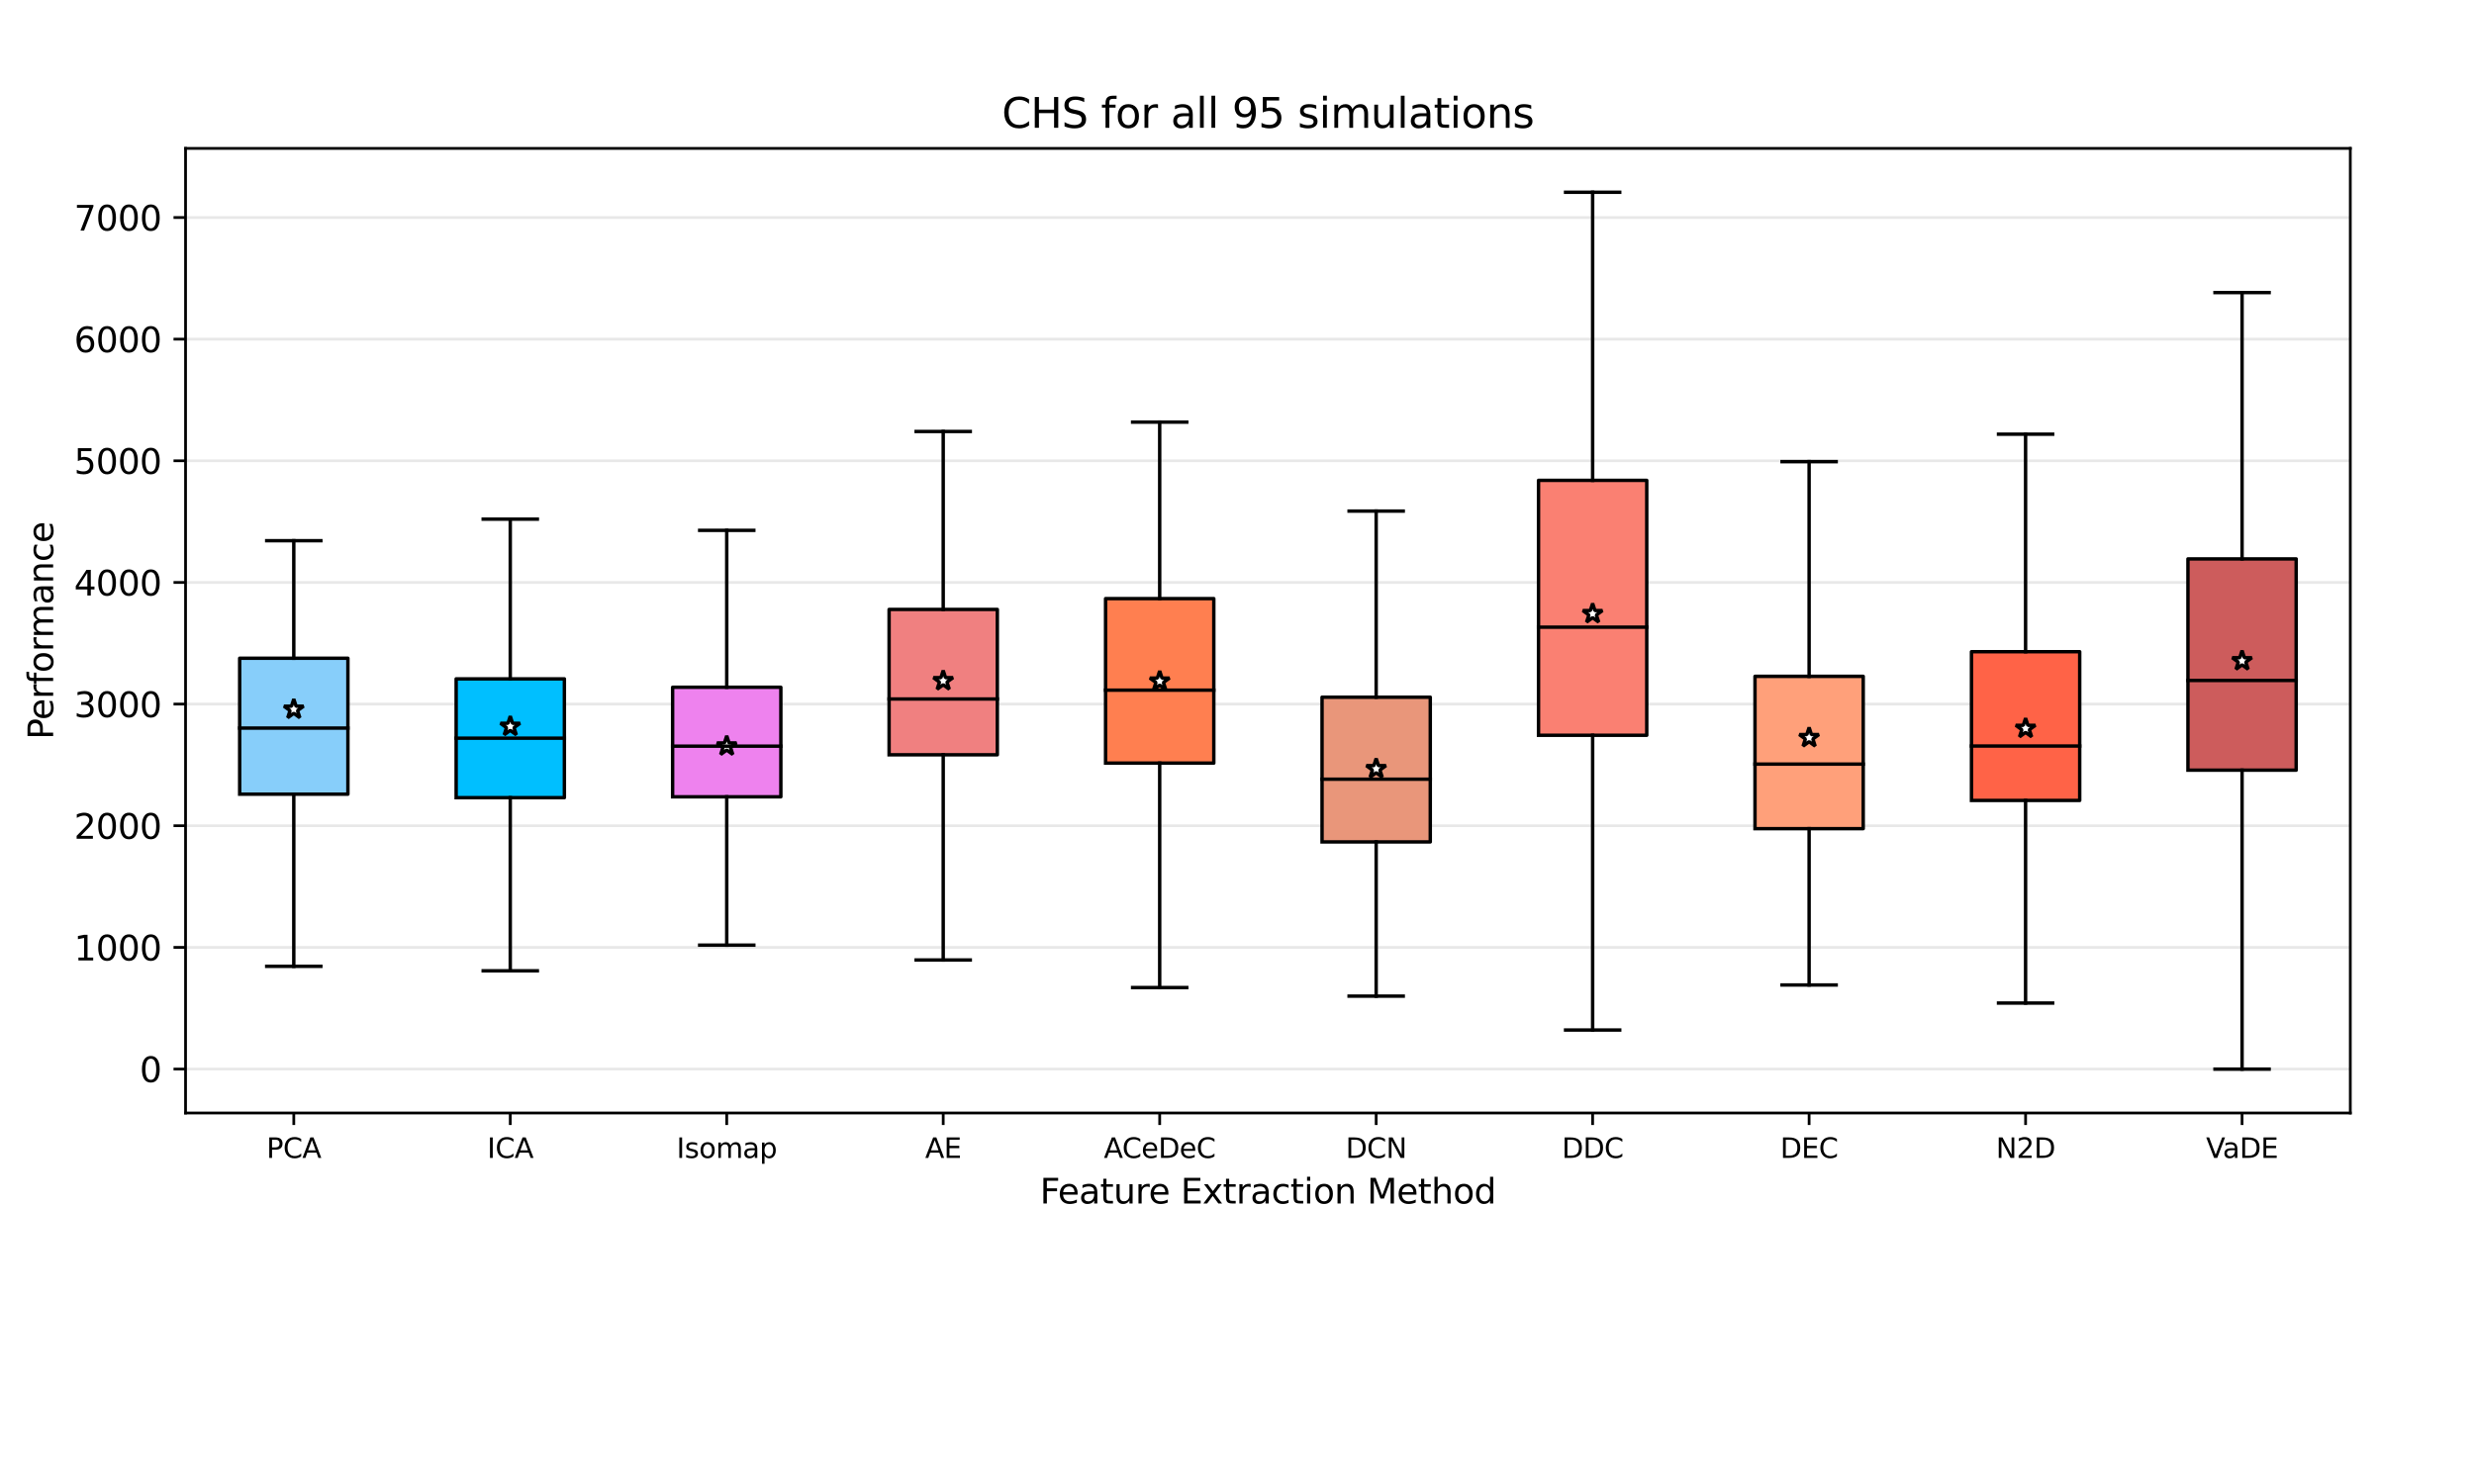 <?xml version="1.0" encoding="utf-8" standalone="no"?>
<!DOCTYPE svg PUBLIC "-//W3C//DTD SVG 1.1//EN"
  "http://www.w3.org/Graphics/SVG/1.1/DTD/svg11.dtd">
<svg xmlns:xlink="http://www.w3.org/1999/xlink" width="720pt" height="432pt" viewBox="0 0 720 432" xmlns="http://www.w3.org/2000/svg" version="1.1">
 <defs>
  <style type="text/css">*{stroke-linejoin: round; stroke-linecap: butt}</style>
 </defs>
 <g id="figure_1">
  <g id="patch_1">
   <path d="M 0 432 
L 720 432 
L 720 0 
L 0 0 
z
" style="fill: #ffffff"/>
  </g>
  <g id="axes_1">
   <g id="patch_2">
    <path d="M 54 324 
L 684 324 
L 684 43.2 
L 54 43.2 
z
" style="fill: #ffffff"/>
   </g>
   <g id="matplotlib.axis_1">
    <g id="xtick_1">
     <g id="line2d_1">
      <defs>
       <path id="mdd420c0cd6" d="M 0 0 
L 0 3.5 
" style="stroke: #000000; stroke-width: 0.8"/>
      </defs>
      <g>
       <use xlink:href="#mdd420c0cd6" x="85.5" y="324" style="stroke: #000000; stroke-width: 0.8"/>
      </g>
     </g>
     <g id="text_1">
      <!-- PCA -->
      <g transform="translate(77.559 337.079) scale(0.08 -0.08)">
       <defs>
        <path id="DejaVuSans-50" d="M 1259 4147 
L 1259 2394 
L 2053 2394 
Q 2494 2394 2734 2622 
Q 2975 2850 2975 3272 
Q 2975 3691 2734 3919 
Q 2494 4147 2053 4147 
L 1259 4147 
z
M 628 4666 
L 2053 4666 
Q 2838 4666 3239 4311 
Q 3641 3956 3641 3272 
Q 3641 2581 3239 2228 
Q 2838 1875 2053 1875 
L 1259 1875 
L 1259 0 
L 628 0 
L 628 4666 
z
" transform="scale(0.016)"/>
        <path id="DejaVuSans-43" d="M 4122 4306 
L 4122 3641 
Q 3803 3938 3442 4084 
Q 3081 4231 2675 4231 
Q 1875 4231 1450 3742 
Q 1025 3253 1025 2328 
Q 1025 1406 1450 917 
Q 1875 428 2675 428 
Q 3081 428 3442 575 
Q 3803 722 4122 1019 
L 4122 359 
Q 3791 134 3420 21 
Q 3050 -91 2638 -91 
Q 1578 -91 968 557 
Q 359 1206 359 2328 
Q 359 3453 968 4101 
Q 1578 4750 2638 4750 
Q 3056 4750 3426 4639 
Q 3797 4528 4122 4306 
z
" transform="scale(0.016)"/>
        <path id="DejaVuSans-41" d="M 2188 4044 
L 1331 1722 
L 3047 1722 
L 2188 4044 
z
M 1831 4666 
L 2547 4666 
L 4325 0 
L 3669 0 
L 3244 1197 
L 1141 1197 
L 716 0 
L 50 0 
L 1831 4666 
z
" transform="scale(0.016)"/>
       </defs>
       <use xlink:href="#DejaVuSans-50"/>
       <use xlink:href="#DejaVuSans-43" x="60.303"/>
       <use xlink:href="#DejaVuSans-41" x="130.127"/>
      </g>
     </g>
    </g>
    <g id="xtick_2">
     <g id="line2d_2">
      <g>
       <use xlink:href="#mdd420c0cd6" x="148.5" y="324" style="stroke: #000000; stroke-width: 0.8"/>
      </g>
     </g>
     <g id="text_2">
      <!-- ICA -->
      <g transform="translate(141.791 337.079) scale(0.08 -0.08)">
       <defs>
        <path id="DejaVuSans-49" d="M 628 4666 
L 1259 4666 
L 1259 0 
L 628 0 
L 628 4666 
z
" transform="scale(0.016)"/>
       </defs>
       <use xlink:href="#DejaVuSans-49"/>
       <use xlink:href="#DejaVuSans-43" x="29.492"/>
       <use xlink:href="#DejaVuSans-41" x="99.316"/>
      </g>
     </g>
    </g>
    <g id="xtick_3">
     <g id="line2d_3">
      <g>
       <use xlink:href="#mdd420c0cd6" x="211.5" y="324" style="stroke: #000000; stroke-width: 0.8"/>
      </g>
     </g>
     <g id="text_3">
      <!-- Isomap -->
      <g transform="translate(196.902 337.079) scale(0.08 -0.08)">
       <defs>
        <path id="DejaVuSans-73" d="M 2834 3397 
L 2834 2853 
Q 2591 2978 2328 3040 
Q 2066 3103 1784 3103 
Q 1356 3103 1142 2972 
Q 928 2841 928 2578 
Q 928 2378 1081 2264 
Q 1234 2150 1697 2047 
L 1894 2003 
Q 2506 1872 2764 1633 
Q 3022 1394 3022 966 
Q 3022 478 2636 193 
Q 2250 -91 1575 -91 
Q 1294 -91 989 -36 
Q 684 19 347 128 
L 347 722 
Q 666 556 975 473 
Q 1284 391 1588 391 
Q 1994 391 2212 530 
Q 2431 669 2431 922 
Q 2431 1156 2273 1281 
Q 2116 1406 1581 1522 
L 1381 1569 
Q 847 1681 609 1914 
Q 372 2147 372 2553 
Q 372 3047 722 3315 
Q 1072 3584 1716 3584 
Q 2034 3584 2315 3537 
Q 2597 3491 2834 3397 
z
" transform="scale(0.016)"/>
        <path id="DejaVuSans-6f" d="M 1959 3097 
Q 1497 3097 1228 2736 
Q 959 2375 959 1747 
Q 959 1119 1226 758 
Q 1494 397 1959 397 
Q 2419 397 2687 759 
Q 2956 1122 2956 1747 
Q 2956 2369 2687 2733 
Q 2419 3097 1959 3097 
z
M 1959 3584 
Q 2709 3584 3137 3096 
Q 3566 2609 3566 1747 
Q 3566 888 3137 398 
Q 2709 -91 1959 -91 
Q 1206 -91 779 398 
Q 353 888 353 1747 
Q 353 2609 779 3096 
Q 1206 3584 1959 3584 
z
" transform="scale(0.016)"/>
        <path id="DejaVuSans-6d" d="M 3328 2828 
Q 3544 3216 3844 3400 
Q 4144 3584 4550 3584 
Q 5097 3584 5394 3201 
Q 5691 2819 5691 2113 
L 5691 0 
L 5113 0 
L 5113 2094 
Q 5113 2597 4934 2840 
Q 4756 3084 4391 3084 
Q 3944 3084 3684 2787 
Q 3425 2491 3425 1978 
L 3425 0 
L 2847 0 
L 2847 2094 
Q 2847 2600 2669 2842 
Q 2491 3084 2119 3084 
Q 1678 3084 1418 2786 
Q 1159 2488 1159 1978 
L 1159 0 
L 581 0 
L 581 3500 
L 1159 3500 
L 1159 2956 
Q 1356 3278 1631 3431 
Q 1906 3584 2284 3584 
Q 2666 3584 2933 3390 
Q 3200 3197 3328 2828 
z
" transform="scale(0.016)"/>
        <path id="DejaVuSans-61" d="M 2194 1759 
Q 1497 1759 1228 1600 
Q 959 1441 959 1056 
Q 959 750 1161 570 
Q 1363 391 1709 391 
Q 2188 391 2477 730 
Q 2766 1069 2766 1631 
L 2766 1759 
L 2194 1759 
z
M 3341 1997 
L 3341 0 
L 2766 0 
L 2766 531 
Q 2569 213 2275 61 
Q 1981 -91 1556 -91 
Q 1019 -91 701 211 
Q 384 513 384 1019 
Q 384 1609 779 1909 
Q 1175 2209 1959 2209 
L 2766 2209 
L 2766 2266 
Q 2766 2663 2505 2880 
Q 2244 3097 1772 3097 
Q 1472 3097 1187 3025 
Q 903 2953 641 2809 
L 641 3341 
Q 956 3463 1253 3523 
Q 1550 3584 1831 3584 
Q 2591 3584 2966 3190 
Q 3341 2797 3341 1997 
z
" transform="scale(0.016)"/>
        <path id="DejaVuSans-70" d="M 1159 525 
L 1159 -1331 
L 581 -1331 
L 581 3500 
L 1159 3500 
L 1159 2969 
Q 1341 3281 1617 3432 
Q 1894 3584 2278 3584 
Q 2916 3584 3314 3078 
Q 3713 2572 3713 1747 
Q 3713 922 3314 415 
Q 2916 -91 2278 -91 
Q 1894 -91 1617 61 
Q 1341 213 1159 525 
z
M 3116 1747 
Q 3116 2381 2855 2742 
Q 2594 3103 2138 3103 
Q 1681 3103 1420 2742 
Q 1159 2381 1159 1747 
Q 1159 1113 1420 752 
Q 1681 391 2138 391 
Q 2594 391 2855 752 
Q 3116 1113 3116 1747 
z
" transform="scale(0.016)"/>
       </defs>
       <use xlink:href="#DejaVuSans-49"/>
       <use xlink:href="#DejaVuSans-73" x="29.492"/>
       <use xlink:href="#DejaVuSans-6f" x="81.592"/>
       <use xlink:href="#DejaVuSans-6d" x="142.773"/>
       <use xlink:href="#DejaVuSans-61" x="240.186"/>
       <use xlink:href="#DejaVuSans-70" x="301.465"/>
      </g>
     </g>
    </g>
    <g id="xtick_4">
     <g id="line2d_4">
      <g>
       <use xlink:href="#mdd420c0cd6" x="274.5" y="324" style="stroke: #000000; stroke-width: 0.8"/>
      </g>
     </g>
     <g id="text_4">
      <!-- AE -->
      <g transform="translate(269.236 337.079) scale(0.08 -0.08)">
       <defs>
        <path id="DejaVuSans-45" d="M 628 4666 
L 3578 4666 
L 3578 4134 
L 1259 4134 
L 1259 2753 
L 3481 2753 
L 3481 2222 
L 1259 2222 
L 1259 531 
L 3634 531 
L 3634 0 
L 628 0 
L 628 4666 
z
" transform="scale(0.016)"/>
       </defs>
       <use xlink:href="#DejaVuSans-41"/>
       <use xlink:href="#DejaVuSans-45" x="68.408"/>
      </g>
     </g>
    </g>
    <g id="xtick_5">
     <g id="line2d_5">
      <g>
       <use xlink:href="#mdd420c0cd6" x="337.5" y="324" style="stroke: #000000; stroke-width: 0.8"/>
      </g>
     </g>
     <g id="text_5">
      <!-- ACeDeC -->
      <g transform="translate(321.245 337.079) scale(0.08 -0.08)">
       <defs>
        <path id="DejaVuSans-65" d="M 3597 1894 
L 3597 1613 
L 953 1613 
Q 991 1019 1311 708 
Q 1631 397 2203 397 
Q 2534 397 2845 478 
Q 3156 559 3463 722 
L 3463 178 
Q 3153 47 2828 -22 
Q 2503 -91 2169 -91 
Q 1331 -91 842 396 
Q 353 884 353 1716 
Q 353 2575 817 3079 
Q 1281 3584 2069 3584 
Q 2775 3584 3186 3129 
Q 3597 2675 3597 1894 
z
M 3022 2063 
Q 3016 2534 2758 2815 
Q 2500 3097 2075 3097 
Q 1594 3097 1305 2825 
Q 1016 2553 972 2059 
L 3022 2063 
z
" transform="scale(0.016)"/>
        <path id="DejaVuSans-44" d="M 1259 4147 
L 1259 519 
L 2022 519 
Q 2988 519 3436 956 
Q 3884 1394 3884 2338 
Q 3884 3275 3436 3711 
Q 2988 4147 2022 4147 
L 1259 4147 
z
M 628 4666 
L 1925 4666 
Q 3281 4666 3915 4102 
Q 4550 3538 4550 2338 
Q 4550 1131 3912 565 
Q 3275 0 1925 0 
L 628 0 
L 628 4666 
z
" transform="scale(0.016)"/>
       </defs>
       <use xlink:href="#DejaVuSans-41"/>
       <use xlink:href="#DejaVuSans-43" x="66.658"/>
       <use xlink:href="#DejaVuSans-65" x="136.482"/>
       <use xlink:href="#DejaVuSans-44" x="198.006"/>
       <use xlink:href="#DejaVuSans-65" x="275.008"/>
       <use xlink:href="#DejaVuSans-43" x="336.531"/>
      </g>
     </g>
    </g>
    <g id="xtick_6">
     <g id="line2d_6">
      <g>
       <use xlink:href="#mdd420c0cd6" x="400.5" y="324" style="stroke: #000000; stroke-width: 0.8"/>
      </g>
     </g>
     <g id="text_6">
      <!-- DCN -->
      <g transform="translate(391.634 337.079) scale(0.08 -0.08)">
       <defs>
        <path id="DejaVuSans-4e" d="M 628 4666 
L 1478 4666 
L 3547 763 
L 3547 4666 
L 4159 4666 
L 4159 0 
L 3309 0 
L 1241 3903 
L 1241 0 
L 628 0 
L 628 4666 
z
" transform="scale(0.016)"/>
       </defs>
       <use xlink:href="#DejaVuSans-44"/>
       <use xlink:href="#DejaVuSans-43" x="77.002"/>
       <use xlink:href="#DejaVuSans-4e" x="146.826"/>
      </g>
     </g>
    </g>
    <g id="xtick_7">
     <g id="line2d_7">
      <g>
       <use xlink:href="#mdd420c0cd6" x="463.5" y="324" style="stroke: #000000; stroke-width: 0.8"/>
      </g>
     </g>
     <g id="text_7">
      <!-- DDC -->
      <g transform="translate(454.547 337.079) scale(0.08 -0.08)">
       <use xlink:href="#DejaVuSans-44"/>
       <use xlink:href="#DejaVuSans-44" x="77.002"/>
       <use xlink:href="#DejaVuSans-43" x="154.004"/>
      </g>
     </g>
    </g>
    <g id="xtick_8">
     <g id="line2d_8">
      <g>
       <use xlink:href="#mdd420c0cd6" x="526.5" y="324" style="stroke: #000000; stroke-width: 0.8"/>
      </g>
     </g>
     <g id="text_8">
      <!-- DEC -->
      <g transform="translate(518.099 337.079) scale(0.08 -0.08)">
       <use xlink:href="#DejaVuSans-44"/>
       <use xlink:href="#DejaVuSans-45" x="77.002"/>
       <use xlink:href="#DejaVuSans-43" x="140.186"/>
      </g>
     </g>
    </g>
    <g id="xtick_9">
     <g id="line2d_9">
      <g>
       <use xlink:href="#mdd420c0cd6" x="589.5" y="324" style="stroke: #000000; stroke-width: 0.8"/>
      </g>
     </g>
     <g id="text_9">
      <!-- N2D -->
      <g transform="translate(580.883 337.079) scale(0.08 -0.08)">
       <defs>
        <path id="DejaVuSans-32" d="M 1228 531 
L 3431 531 
L 3431 0 
L 469 0 
L 469 531 
Q 828 903 1448 1529 
Q 2069 2156 2228 2338 
Q 2531 2678 2651 2914 
Q 2772 3150 2772 3378 
Q 2772 3750 2511 3984 
Q 2250 4219 1831 4219 
Q 1534 4219 1204 4116 
Q 875 4013 500 3803 
L 500 4441 
Q 881 4594 1212 4672 
Q 1544 4750 1819 4750 
Q 2544 4750 2975 4387 
Q 3406 4025 3406 3419 
Q 3406 3131 3298 2873 
Q 3191 2616 2906 2266 
Q 2828 2175 2409 1742 
Q 1991 1309 1228 531 
z
" transform="scale(0.016)"/>
       </defs>
       <use xlink:href="#DejaVuSans-4e"/>
       <use xlink:href="#DejaVuSans-32" x="74.805"/>
       <use xlink:href="#DejaVuSans-44" x="138.428"/>
      </g>
     </g>
    </g>
    <g id="xtick_10">
     <g id="line2d_10">
      <g>
       <use xlink:href="#mdd420c0cd6" x="652.5" y="324" style="stroke: #000000; stroke-width: 0.8"/>
      </g>
     </g>
     <g id="text_10">
      <!-- VaDE -->
      <g transform="translate(642.015 337.079) scale(0.08 -0.08)">
       <defs>
        <path id="DejaVuSans-56" d="M 1831 0 
L 50 4666 
L 709 4666 
L 2188 738 
L 3669 4666 
L 4325 4666 
L 2547 0 
L 1831 0 
z
" transform="scale(0.016)"/>
       </defs>
       <use xlink:href="#DejaVuSans-56"/>
       <use xlink:href="#DejaVuSans-61" x="60.658"/>
       <use xlink:href="#DejaVuSans-44" x="121.938"/>
       <use xlink:href="#DejaVuSans-45" x="198.939"/>
      </g>
     </g>
    </g>
    <g id="text_11">
     <!-- Feature Extraction Method -->
     <g transform="translate(302.654 350.341) scale(0.1 -0.1)">
      <defs>
       <path id="DejaVuSans-46" d="M 628 4666 
L 3309 4666 
L 3309 4134 
L 1259 4134 
L 1259 2759 
L 3109 2759 
L 3109 2228 
L 1259 2228 
L 1259 0 
L 628 0 
L 628 4666 
z
" transform="scale(0.016)"/>
       <path id="DejaVuSans-74" d="M 1172 4494 
L 1172 3500 
L 2356 3500 
L 2356 3053 
L 1172 3053 
L 1172 1153 
Q 1172 725 1289 603 
Q 1406 481 1766 481 
L 2356 481 
L 2356 0 
L 1766 0 
Q 1100 0 847 248 
Q 594 497 594 1153 
L 594 3053 
L 172 3053 
L 172 3500 
L 594 3500 
L 594 4494 
L 1172 4494 
z
" transform="scale(0.016)"/>
       <path id="DejaVuSans-75" d="M 544 1381 
L 544 3500 
L 1119 3500 
L 1119 1403 
Q 1119 906 1312 657 
Q 1506 409 1894 409 
Q 2359 409 2629 706 
Q 2900 1003 2900 1516 
L 2900 3500 
L 3475 3500 
L 3475 0 
L 2900 0 
L 2900 538 
Q 2691 219 2414 64 
Q 2138 -91 1772 -91 
Q 1169 -91 856 284 
Q 544 659 544 1381 
z
M 1991 3584 
L 1991 3584 
z
" transform="scale(0.016)"/>
       <path id="DejaVuSans-72" d="M 2631 2963 
Q 2534 3019 2420 3045 
Q 2306 3072 2169 3072 
Q 1681 3072 1420 2755 
Q 1159 2438 1159 1844 
L 1159 0 
L 581 0 
L 581 3500 
L 1159 3500 
L 1159 2956 
Q 1341 3275 1631 3429 
Q 1922 3584 2338 3584 
Q 2397 3584 2469 3576 
Q 2541 3569 2628 3553 
L 2631 2963 
z
" transform="scale(0.016)"/>
       <path id="DejaVuSans-20" transform="scale(0.016)"/>
       <path id="DejaVuSans-78" d="M 3513 3500 
L 2247 1797 
L 3578 0 
L 2900 0 
L 1881 1375 
L 863 0 
L 184 0 
L 1544 1831 
L 300 3500 
L 978 3500 
L 1906 2253 
L 2834 3500 
L 3513 3500 
z
" transform="scale(0.016)"/>
       <path id="DejaVuSans-63" d="M 3122 3366 
L 3122 2828 
Q 2878 2963 2633 3030 
Q 2388 3097 2138 3097 
Q 1578 3097 1268 2742 
Q 959 2388 959 1747 
Q 959 1106 1268 751 
Q 1578 397 2138 397 
Q 2388 397 2633 464 
Q 2878 531 3122 666 
L 3122 134 
Q 2881 22 2623 -34 
Q 2366 -91 2075 -91 
Q 1284 -91 818 406 
Q 353 903 353 1747 
Q 353 2603 823 3093 
Q 1294 3584 2113 3584 
Q 2378 3584 2631 3529 
Q 2884 3475 3122 3366 
z
" transform="scale(0.016)"/>
       <path id="DejaVuSans-69" d="M 603 3500 
L 1178 3500 
L 1178 0 
L 603 0 
L 603 3500 
z
M 603 4863 
L 1178 4863 
L 1178 4134 
L 603 4134 
L 603 4863 
z
" transform="scale(0.016)"/>
       <path id="DejaVuSans-6e" d="M 3513 2113 
L 3513 0 
L 2938 0 
L 2938 2094 
Q 2938 2591 2744 2837 
Q 2550 3084 2163 3084 
Q 1697 3084 1428 2787 
Q 1159 2491 1159 1978 
L 1159 0 
L 581 0 
L 581 3500 
L 1159 3500 
L 1159 2956 
Q 1366 3272 1645 3428 
Q 1925 3584 2291 3584 
Q 2894 3584 3203 3211 
Q 3513 2838 3513 2113 
z
" transform="scale(0.016)"/>
       <path id="DejaVuSans-4d" d="M 628 4666 
L 1569 4666 
L 2759 1491 
L 3956 4666 
L 4897 4666 
L 4897 0 
L 4281 0 
L 4281 4097 
L 3078 897 
L 2444 897 
L 1241 4097 
L 1241 0 
L 628 0 
L 628 4666 
z
" transform="scale(0.016)"/>
       <path id="DejaVuSans-68" d="M 3513 2113 
L 3513 0 
L 2938 0 
L 2938 2094 
Q 2938 2591 2744 2837 
Q 2550 3084 2163 3084 
Q 1697 3084 1428 2787 
Q 1159 2491 1159 1978 
L 1159 0 
L 581 0 
L 581 4863 
L 1159 4863 
L 1159 2956 
Q 1366 3272 1645 3428 
Q 1925 3584 2291 3584 
Q 2894 3584 3203 3211 
Q 3513 2838 3513 2113 
z
" transform="scale(0.016)"/>
       <path id="DejaVuSans-64" d="M 2906 2969 
L 2906 4863 
L 3481 4863 
L 3481 0 
L 2906 0 
L 2906 525 
Q 2725 213 2448 61 
Q 2172 -91 1784 -91 
Q 1150 -91 751 415 
Q 353 922 353 1747 
Q 353 2572 751 3078 
Q 1150 3584 1784 3584 
Q 2172 3584 2448 3432 
Q 2725 3281 2906 2969 
z
M 947 1747 
Q 947 1113 1208 752 
Q 1469 391 1925 391 
Q 2381 391 2643 752 
Q 2906 1113 2906 1747 
Q 2906 2381 2643 2742 
Q 2381 3103 1925 3103 
Q 1469 3103 1208 2742 
Q 947 2381 947 1747 
z
" transform="scale(0.016)"/>
      </defs>
      <use xlink:href="#DejaVuSans-46"/>
      <use xlink:href="#DejaVuSans-65" x="52.02"/>
      <use xlink:href="#DejaVuSans-61" x="113.543"/>
      <use xlink:href="#DejaVuSans-74" x="174.822"/>
      <use xlink:href="#DejaVuSans-75" x="214.031"/>
      <use xlink:href="#DejaVuSans-72" x="277.41"/>
      <use xlink:href="#DejaVuSans-65" x="316.273"/>
      <use xlink:href="#DejaVuSans-20" x="377.797"/>
      <use xlink:href="#DejaVuSans-45" x="409.584"/>
      <use xlink:href="#DejaVuSans-78" x="472.768"/>
      <use xlink:href="#DejaVuSans-74" x="531.947"/>
      <use xlink:href="#DejaVuSans-72" x="571.156"/>
      <use xlink:href="#DejaVuSans-61" x="612.27"/>
      <use xlink:href="#DejaVuSans-63" x="673.549"/>
      <use xlink:href="#DejaVuSans-74" x="728.529"/>
      <use xlink:href="#DejaVuSans-69" x="767.738"/>
      <use xlink:href="#DejaVuSans-6f" x="795.521"/>
      <use xlink:href="#DejaVuSans-6e" x="856.703"/>
      <use xlink:href="#DejaVuSans-20" x="920.082"/>
      <use xlink:href="#DejaVuSans-4d" x="951.869"/>
      <use xlink:href="#DejaVuSans-65" x="1038.148"/>
      <use xlink:href="#DejaVuSans-74" x="1099.672"/>
      <use xlink:href="#DejaVuSans-68" x="1138.881"/>
      <use xlink:href="#DejaVuSans-6f" x="1202.26"/>
      <use xlink:href="#DejaVuSans-64" x="1263.441"/>
     </g>
    </g>
   </g>
   <g id="matplotlib.axis_2">
    <g id="ytick_1">
     <g id="line2d_11">
      <path d="M 54 311.201 
L 684 311.201 
" clip-path="url(#p63dec360d6)" style="fill: none; stroke: #d3d3d3; stroke-opacity: 0.5; stroke-width: 0.8; stroke-linecap: square"/>
     </g>
     <g id="line2d_12">
      <defs>
       <path id="m72058c2cf5" d="M 0 0 
L -3.5 0 
" style="stroke: #000000; stroke-width: 0.8"/>
      </defs>
      <g>
       <use xlink:href="#m72058c2cf5" x="54" y="311.201" style="stroke: #000000; stroke-width: 0.8"/>
      </g>
     </g>
     <g id="text_12">
      <!-- 0 -->
      <g transform="translate(40.638 315) scale(0.1 -0.1)">
       <defs>
        <path id="DejaVuSans-30" d="M 2034 4250 
Q 1547 4250 1301 3770 
Q 1056 3291 1056 2328 
Q 1056 1369 1301 889 
Q 1547 409 2034 409 
Q 2525 409 2770 889 
Q 3016 1369 3016 2328 
Q 3016 3291 2770 3770 
Q 2525 4250 2034 4250 
z
M 2034 4750 
Q 2819 4750 3233 4129 
Q 3647 3509 3647 2328 
Q 3647 1150 3233 529 
Q 2819 -91 2034 -91 
Q 1250 -91 836 529 
Q 422 1150 422 2328 
Q 422 3509 836 4129 
Q 1250 4750 2034 4750 
z
" transform="scale(0.016)"/>
       </defs>
       <use xlink:href="#DejaVuSans-30"/>
      </g>
     </g>
    </g>
    <g id="ytick_2">
     <g id="line2d_13">
      <path d="M 54 275.789 
L 684 275.789 
" clip-path="url(#p63dec360d6)" style="fill: none; stroke: #d3d3d3; stroke-opacity: 0.5; stroke-width: 0.8; stroke-linecap: square"/>
     </g>
     <g id="line2d_14">
      <g>
       <use xlink:href="#m72058c2cf5" x="54" y="275.789" style="stroke: #000000; stroke-width: 0.8"/>
      </g>
     </g>
     <g id="text_13">
      <!-- 1000 -->
      <g transform="translate(21.55 279.588) scale(0.1 -0.1)">
       <defs>
        <path id="DejaVuSans-31" d="M 794 531 
L 1825 531 
L 1825 4091 
L 703 3866 
L 703 4441 
L 1819 4666 
L 2450 4666 
L 2450 531 
L 3481 531 
L 3481 0 
L 794 0 
L 794 531 
z
" transform="scale(0.016)"/>
       </defs>
       <use xlink:href="#DejaVuSans-31"/>
       <use xlink:href="#DejaVuSans-30" x="63.623"/>
       <use xlink:href="#DejaVuSans-30" x="127.246"/>
       <use xlink:href="#DejaVuSans-30" x="190.869"/>
      </g>
     </g>
    </g>
    <g id="ytick_3">
     <g id="line2d_15">
      <path d="M 54 240.376 
L 684 240.376 
" clip-path="url(#p63dec360d6)" style="fill: none; stroke: #d3d3d3; stroke-opacity: 0.5; stroke-width: 0.8; stroke-linecap: square"/>
     </g>
     <g id="line2d_16">
      <g>
       <use xlink:href="#m72058c2cf5" x="54" y="240.376" style="stroke: #000000; stroke-width: 0.8"/>
      </g>
     </g>
     <g id="text_14">
      <!-- 2000 -->
      <g transform="translate(21.55 244.176) scale(0.1 -0.1)">
       <use xlink:href="#DejaVuSans-32"/>
       <use xlink:href="#DejaVuSans-30" x="63.623"/>
       <use xlink:href="#DejaVuSans-30" x="127.246"/>
       <use xlink:href="#DejaVuSans-30" x="190.869"/>
      </g>
     </g>
    </g>
    <g id="ytick_4">
     <g id="line2d_17">
      <path d="M 54 204.964 
L 684 204.964 
" clip-path="url(#p63dec360d6)" style="fill: none; stroke: #d3d3d3; stroke-opacity: 0.5; stroke-width: 0.8; stroke-linecap: square"/>
     </g>
     <g id="line2d_18">
      <g>
       <use xlink:href="#m72058c2cf5" x="54" y="204.964" style="stroke: #000000; stroke-width: 0.8"/>
      </g>
     </g>
     <g id="text_15">
      <!-- 3000 -->
      <g transform="translate(21.55 208.763) scale(0.1 -0.1)">
       <defs>
        <path id="DejaVuSans-33" d="M 2597 2516 
Q 3050 2419 3304 2112 
Q 3559 1806 3559 1356 
Q 3559 666 3084 287 
Q 2609 -91 1734 -91 
Q 1441 -91 1130 -33 
Q 819 25 488 141 
L 488 750 
Q 750 597 1062 519 
Q 1375 441 1716 441 
Q 2309 441 2620 675 
Q 2931 909 2931 1356 
Q 2931 1769 2642 2001 
Q 2353 2234 1838 2234 
L 1294 2234 
L 1294 2753 
L 1863 2753 
Q 2328 2753 2575 2939 
Q 2822 3125 2822 3475 
Q 2822 3834 2567 4026 
Q 2313 4219 1838 4219 
Q 1578 4219 1281 4162 
Q 984 4106 628 3988 
L 628 4550 
Q 988 4650 1302 4700 
Q 1616 4750 1894 4750 
Q 2613 4750 3031 4423 
Q 3450 4097 3450 3541 
Q 3450 3153 3228 2886 
Q 3006 2619 2597 2516 
z
" transform="scale(0.016)"/>
       </defs>
       <use xlink:href="#DejaVuSans-33"/>
       <use xlink:href="#DejaVuSans-30" x="63.623"/>
       <use xlink:href="#DejaVuSans-30" x="127.246"/>
       <use xlink:href="#DejaVuSans-30" x="190.869"/>
      </g>
     </g>
    </g>
    <g id="ytick_5">
     <g id="line2d_19">
      <path d="M 54 169.552 
L 684 169.552 
" clip-path="url(#p63dec360d6)" style="fill: none; stroke: #d3d3d3; stroke-opacity: 0.5; stroke-width: 0.8; stroke-linecap: square"/>
     </g>
     <g id="line2d_20">
      <g>
       <use xlink:href="#m72058c2cf5" x="54" y="169.552" style="stroke: #000000; stroke-width: 0.8"/>
      </g>
     </g>
     <g id="text_16">
      <!-- 4000 -->
      <g transform="translate(21.55 173.351) scale(0.1 -0.1)">
       <defs>
        <path id="DejaVuSans-34" d="M 2419 4116 
L 825 1625 
L 2419 1625 
L 2419 4116 
z
M 2253 4666 
L 3047 4666 
L 3047 1625 
L 3713 1625 
L 3713 1100 
L 3047 1100 
L 3047 0 
L 2419 0 
L 2419 1100 
L 313 1100 
L 313 1709 
L 2253 4666 
z
" transform="scale(0.016)"/>
       </defs>
       <use xlink:href="#DejaVuSans-34"/>
       <use xlink:href="#DejaVuSans-30" x="63.623"/>
       <use xlink:href="#DejaVuSans-30" x="127.246"/>
       <use xlink:href="#DejaVuSans-30" x="190.869"/>
      </g>
     </g>
    </g>
    <g id="ytick_6">
     <g id="line2d_21">
      <path d="M 54 134.14 
L 684 134.14 
" clip-path="url(#p63dec360d6)" style="fill: none; stroke: #d3d3d3; stroke-opacity: 0.5; stroke-width: 0.8; stroke-linecap: square"/>
     </g>
     <g id="line2d_22">
      <g>
       <use xlink:href="#m72058c2cf5" x="54" y="134.14" style="stroke: #000000; stroke-width: 0.8"/>
      </g>
     </g>
     <g id="text_17">
      <!-- 5000 -->
      <g transform="translate(21.55 137.939) scale(0.1 -0.1)">
       <defs>
        <path id="DejaVuSans-35" d="M 691 4666 
L 3169 4666 
L 3169 4134 
L 1269 4134 
L 1269 2991 
Q 1406 3038 1543 3061 
Q 1681 3084 1819 3084 
Q 2600 3084 3056 2656 
Q 3513 2228 3513 1497 
Q 3513 744 3044 326 
Q 2575 -91 1722 -91 
Q 1428 -91 1123 -41 
Q 819 9 494 109 
L 494 744 
Q 775 591 1075 516 
Q 1375 441 1709 441 
Q 2250 441 2565 725 
Q 2881 1009 2881 1497 
Q 2881 1984 2565 2268 
Q 2250 2553 1709 2553 
Q 1456 2553 1204 2497 
Q 953 2441 691 2322 
L 691 4666 
z
" transform="scale(0.016)"/>
       </defs>
       <use xlink:href="#DejaVuSans-35"/>
       <use xlink:href="#DejaVuSans-30" x="63.623"/>
       <use xlink:href="#DejaVuSans-30" x="127.246"/>
       <use xlink:href="#DejaVuSans-30" x="190.869"/>
      </g>
     </g>
    </g>
    <g id="ytick_7">
     <g id="line2d_23">
      <path d="M 54 98.727 
L 684 98.727 
" clip-path="url(#p63dec360d6)" style="fill: none; stroke: #d3d3d3; stroke-opacity: 0.5; stroke-width: 0.8; stroke-linecap: square"/>
     </g>
     <g id="line2d_24">
      <g>
       <use xlink:href="#m72058c2cf5" x="54" y="98.727" style="stroke: #000000; stroke-width: 0.8"/>
      </g>
     </g>
     <g id="text_18">
      <!-- 6000 -->
      <g transform="translate(21.55 102.526) scale(0.1 -0.1)">
       <defs>
        <path id="DejaVuSans-36" d="M 2113 2584 
Q 1688 2584 1439 2293 
Q 1191 2003 1191 1497 
Q 1191 994 1439 701 
Q 1688 409 2113 409 
Q 2538 409 2786 701 
Q 3034 994 3034 1497 
Q 3034 2003 2786 2293 
Q 2538 2584 2113 2584 
z
M 3366 4563 
L 3366 3988 
Q 3128 4100 2886 4159 
Q 2644 4219 2406 4219 
Q 1781 4219 1451 3797 
Q 1122 3375 1075 2522 
Q 1259 2794 1537 2939 
Q 1816 3084 2150 3084 
Q 2853 3084 3261 2657 
Q 3669 2231 3669 1497 
Q 3669 778 3244 343 
Q 2819 -91 2113 -91 
Q 1303 -91 875 529 
Q 447 1150 447 2328 
Q 447 3434 972 4092 
Q 1497 4750 2381 4750 
Q 2619 4750 2861 4703 
Q 3103 4656 3366 4563 
z
" transform="scale(0.016)"/>
       </defs>
       <use xlink:href="#DejaVuSans-36"/>
       <use xlink:href="#DejaVuSans-30" x="63.623"/>
       <use xlink:href="#DejaVuSans-30" x="127.246"/>
       <use xlink:href="#DejaVuSans-30" x="190.869"/>
      </g>
     </g>
    </g>
    <g id="ytick_8">
     <g id="line2d_25">
      <path d="M 54 63.315 
L 684 63.315 
" clip-path="url(#p63dec360d6)" style="fill: none; stroke: #d3d3d3; stroke-opacity: 0.5; stroke-width: 0.8; stroke-linecap: square"/>
     </g>
     <g id="line2d_26">
      <g>
       <use xlink:href="#m72058c2cf5" x="54" y="63.315" style="stroke: #000000; stroke-width: 0.8"/>
      </g>
     </g>
     <g id="text_19">
      <!-- 7000 -->
      <g transform="translate(21.55 67.114) scale(0.1 -0.1)">
       <defs>
        <path id="DejaVuSans-37" d="M 525 4666 
L 3525 4666 
L 3525 4397 
L 1831 0 
L 1172 0 
L 2766 4134 
L 525 4134 
L 525 4666 
z
" transform="scale(0.016)"/>
       </defs>
       <use xlink:href="#DejaVuSans-37"/>
       <use xlink:href="#DejaVuSans-30" x="63.623"/>
       <use xlink:href="#DejaVuSans-30" x="127.246"/>
       <use xlink:href="#DejaVuSans-30" x="190.869"/>
      </g>
     </g>
    </g>
    <g id="text_20">
     <!-- Performance -->
     <g transform="translate(15.47 215.282) rotate(-90) scale(0.1 -0.1)">
      <defs>
       <path id="DejaVuSans-66" d="M 2375 4863 
L 2375 4384 
L 1825 4384 
Q 1516 4384 1395 4259 
Q 1275 4134 1275 3809 
L 1275 3500 
L 2222 3500 
L 2222 3053 
L 1275 3053 
L 1275 0 
L 697 0 
L 697 3053 
L 147 3053 
L 147 3500 
L 697 3500 
L 697 3744 
Q 697 4328 969 4595 
Q 1241 4863 1831 4863 
L 2375 4863 
z
" transform="scale(0.016)"/>
      </defs>
      <use xlink:href="#DejaVuSans-50"/>
      <use xlink:href="#DejaVuSans-65" x="56.678"/>
      <use xlink:href="#DejaVuSans-72" x="118.201"/>
      <use xlink:href="#DejaVuSans-66" x="159.314"/>
      <use xlink:href="#DejaVuSans-6f" x="194.52"/>
      <use xlink:href="#DejaVuSans-72" x="255.701"/>
      <use xlink:href="#DejaVuSans-6d" x="295.064"/>
      <use xlink:href="#DejaVuSans-61" x="392.477"/>
      <use xlink:href="#DejaVuSans-6e" x="453.756"/>
      <use xlink:href="#DejaVuSans-63" x="517.135"/>
      <use xlink:href="#DejaVuSans-65" x="572.115"/>
     </g>
    </g>
   </g>
   <g id="patch_3">
    <path d="M 69.75 231.188 
L 101.25 231.188 
L 101.25 191.613 
L 69.75 191.613 
z
" clip-path="url(#p63dec360d6)" style="fill: #87cefa"/>
   </g>
   <g id="patch_4">
    <path d="M 132.75 232.208 
L 164.25 232.208 
L 164.25 197.62 
L 132.75 197.62 
z
" clip-path="url(#p63dec360d6)" style="fill: #00bfff"/>
   </g>
   <g id="patch_5">
    <path d="M 195.75 231.951 
L 227.25 231.951 
L 227.25 200.071 
L 195.75 200.071 
z
" clip-path="url(#p63dec360d6)" style="fill: #ee82ee"/>
   </g>
   <g id="patch_6">
    <path d="M 258.75 219.718 
L 290.25 219.718 
L 290.25 177.41 
L 258.75 177.41 
z
" clip-path="url(#p63dec360d6)" style="fill: #f08080"/>
   </g>
   <g id="patch_7">
    <path d="M 321.75 222.144 
L 353.25 222.144 
L 353.25 174.257 
L 321.75 174.257 
z
" clip-path="url(#p63dec360d6)" style="fill: #ff7f50"/>
   </g>
   <g id="patch_8">
    <path d="M 384.75 245.085 
L 416.25 245.085 
L 416.25 202.954 
L 384.75 202.954 
z
" clip-path="url(#p63dec360d6)" style="fill: #e9967a"/>
   </g>
   <g id="patch_9">
    <path d="M 447.75 214.044 
L 479.25 214.044 
L 479.25 139.836 
L 447.75 139.836 
z
" clip-path="url(#p63dec360d6)" style="fill: #fa8072"/>
   </g>
   <g id="patch_10">
    <path d="M 510.75 241.222 
L 542.25 241.222 
L 542.25 196.886 
L 510.75 196.886 
z
" clip-path="url(#p63dec360d6)" style="fill: #ffa07a"/>
   </g>
   <g id="patch_11">
    <path d="M 573.75 233.012 
L 605.25 233.012 
L 605.25 189.717 
L 573.75 189.717 
z
" clip-path="url(#p63dec360d6)" style="fill: #ff6347"/>
   </g>
   <g id="patch_12">
    <path d="M 636.75 224.201 
L 668.25 224.201 
L 668.25 162.699 
L 636.75 162.699 
z
" clip-path="url(#p63dec360d6)" style="fill: #cd5c5c"/>
   </g>
   <g id="line2d_27">
    <path d="M 69.75 231.188 
L 101.25 231.188 
L 101.25 191.613 
L 69.75 191.613 
L 69.75 231.188 
" clip-path="url(#p63dec360d6)" style="fill: none; stroke: #000000; stroke-linecap: square"/>
   </g>
   <g id="line2d_28">
    <path d="M 85.5 231.188 
L 85.5 281.299 
" clip-path="url(#p63dec360d6)" style="fill: none; stroke: #000000; stroke-linecap: square"/>
   </g>
   <g id="line2d_29">
    <path d="M 85.5 191.613 
L 85.5 157.403 
" clip-path="url(#p63dec360d6)" style="fill: none; stroke: #000000; stroke-linecap: square"/>
   </g>
   <g id="line2d_30">
    <path d="M 77.625 281.299 
L 93.375 281.299 
" clip-path="url(#p63dec360d6)" style="fill: none; stroke: #000000; stroke-linecap: square"/>
   </g>
   <g id="line2d_31">
    <path d="M 77.625 157.403 
L 93.375 157.403 
" clip-path="url(#p63dec360d6)" style="fill: none; stroke: #000000; stroke-linecap: square"/>
   </g>
   <g id="line2d_32">
    <path d="M 132.75 232.208 
L 164.25 232.208 
L 164.25 197.62 
L 132.75 197.62 
L 132.75 232.208 
" clip-path="url(#p63dec360d6)" style="fill: none; stroke: #000000; stroke-linecap: square"/>
   </g>
   <g id="line2d_33">
    <path d="M 148.5 232.208 
L 148.5 282.61 
" clip-path="url(#p63dec360d6)" style="fill: none; stroke: #000000; stroke-linecap: square"/>
   </g>
   <g id="line2d_34">
    <path d="M 148.5 197.62 
L 148.5 151.121 
" clip-path="url(#p63dec360d6)" style="fill: none; stroke: #000000; stroke-linecap: square"/>
   </g>
   <g id="line2d_35">
    <path d="M 140.625 282.61 
L 156.375 282.61 
" clip-path="url(#p63dec360d6)" style="fill: none; stroke: #000000; stroke-linecap: square"/>
   </g>
   <g id="line2d_36">
    <path d="M 140.625 151.121 
L 156.375 151.121 
" clip-path="url(#p63dec360d6)" style="fill: none; stroke: #000000; stroke-linecap: square"/>
   </g>
   <g id="line2d_37">
    <path d="M 195.75 231.951 
L 227.25 231.951 
L 227.25 200.071 
L 195.75 200.071 
L 195.75 231.951 
" clip-path="url(#p63dec360d6)" style="fill: none; stroke: #000000; stroke-linecap: square"/>
   </g>
   <g id="line2d_38">
    <path d="M 211.5 231.951 
L 211.5 275.143 
" clip-path="url(#p63dec360d6)" style="fill: none; stroke: #000000; stroke-linecap: square"/>
   </g>
   <g id="line2d_39">
    <path d="M 211.5 200.071 
L 211.5 154.395 
" clip-path="url(#p63dec360d6)" style="fill: none; stroke: #000000; stroke-linecap: square"/>
   </g>
   <g id="line2d_40">
    <path d="M 203.625 275.143 
L 219.375 275.143 
" clip-path="url(#p63dec360d6)" style="fill: none; stroke: #000000; stroke-linecap: square"/>
   </g>
   <g id="line2d_41">
    <path d="M 203.625 154.395 
L 219.375 154.395 
" clip-path="url(#p63dec360d6)" style="fill: none; stroke: #000000; stroke-linecap: square"/>
   </g>
   <g id="line2d_42">
    <path d="M 258.75 219.718 
L 290.25 219.718 
L 290.25 177.41 
L 258.75 177.41 
L 258.75 219.718 
" clip-path="url(#p63dec360d6)" style="fill: none; stroke: #000000; stroke-linecap: square"/>
   </g>
   <g id="line2d_43">
    <path d="M 274.5 219.718 
L 274.5 279.448 
" clip-path="url(#p63dec360d6)" style="fill: none; stroke: #000000; stroke-linecap: square"/>
   </g>
   <g id="line2d_44">
    <path d="M 274.5 177.41 
L 274.5 125.607 
" clip-path="url(#p63dec360d6)" style="fill: none; stroke: #000000; stroke-linecap: square"/>
   </g>
   <g id="line2d_45">
    <path d="M 266.625 279.448 
L 282.375 279.448 
" clip-path="url(#p63dec360d6)" style="fill: none; stroke: #000000; stroke-linecap: square"/>
   </g>
   <g id="line2d_46">
    <path d="M 266.625 125.607 
L 282.375 125.607 
" clip-path="url(#p63dec360d6)" style="fill: none; stroke: #000000; stroke-linecap: square"/>
   </g>
   <g id="line2d_47">
    <path d="M 321.75 222.144 
L 353.25 222.144 
L 353.25 174.257 
L 321.75 174.257 
L 321.75 222.144 
" clip-path="url(#p63dec360d6)" style="fill: none; stroke: #000000; stroke-linecap: square"/>
   </g>
   <g id="line2d_48">
    <path d="M 337.5 222.144 
L 337.5 287.489 
" clip-path="url(#p63dec360d6)" style="fill: none; stroke: #000000; stroke-linecap: square"/>
   </g>
   <g id="line2d_49">
    <path d="M 337.5 174.257 
L 337.5 122.873 
" clip-path="url(#p63dec360d6)" style="fill: none; stroke: #000000; stroke-linecap: square"/>
   </g>
   <g id="line2d_50">
    <path d="M 329.625 287.489 
L 345.375 287.489 
" clip-path="url(#p63dec360d6)" style="fill: none; stroke: #000000; stroke-linecap: square"/>
   </g>
   <g id="line2d_51">
    <path d="M 329.625 122.873 
L 345.375 122.873 
" clip-path="url(#p63dec360d6)" style="fill: none; stroke: #000000; stroke-linecap: square"/>
   </g>
   <g id="line2d_52">
    <path d="M 384.75 245.085 
L 416.25 245.085 
L 416.25 202.954 
L 384.75 202.954 
L 384.75 245.085 
" clip-path="url(#p63dec360d6)" style="fill: none; stroke: #000000; stroke-linecap: square"/>
   </g>
   <g id="line2d_53">
    <path d="M 400.5 245.085 
L 400.5 289.97 
" clip-path="url(#p63dec360d6)" style="fill: none; stroke: #000000; stroke-linecap: square"/>
   </g>
   <g id="line2d_54">
    <path d="M 400.5 202.954 
L 400.5 148.776 
" clip-path="url(#p63dec360d6)" style="fill: none; stroke: #000000; stroke-linecap: square"/>
   </g>
   <g id="line2d_55">
    <path d="M 392.625 289.97 
L 408.375 289.97 
" clip-path="url(#p63dec360d6)" style="fill: none; stroke: #000000; stroke-linecap: square"/>
   </g>
   <g id="line2d_56">
    <path d="M 392.625 148.776 
L 408.375 148.776 
" clip-path="url(#p63dec360d6)" style="fill: none; stroke: #000000; stroke-linecap: square"/>
   </g>
   <g id="line2d_57">
    <path d="M 447.75 214.044 
L 479.25 214.044 
L 479.25 139.836 
L 447.75 139.836 
L 447.75 214.044 
" clip-path="url(#p63dec360d6)" style="fill: none; stroke: #000000; stroke-linecap: square"/>
   </g>
   <g id="line2d_58">
    <path d="M 463.5 214.044 
L 463.5 299.852 
" clip-path="url(#p63dec360d6)" style="fill: none; stroke: #000000; stroke-linecap: square"/>
   </g>
   <g id="line2d_59">
    <path d="M 463.5 139.836 
L 463.5 55.964 
" clip-path="url(#p63dec360d6)" style="fill: none; stroke: #000000; stroke-linecap: square"/>
   </g>
   <g id="line2d_60">
    <path d="M 455.625 299.852 
L 471.375 299.852 
" clip-path="url(#p63dec360d6)" style="fill: none; stroke: #000000; stroke-linecap: square"/>
   </g>
   <g id="line2d_61">
    <path d="M 455.625 55.964 
L 471.375 55.964 
" clip-path="url(#p63dec360d6)" style="fill: none; stroke: #000000; stroke-linecap: square"/>
   </g>
   <g id="line2d_62">
    <path d="M 510.75 241.222 
L 542.25 241.222 
L 542.25 196.886 
L 510.75 196.886 
L 510.75 241.222 
" clip-path="url(#p63dec360d6)" style="fill: none; stroke: #000000; stroke-linecap: square"/>
   </g>
   <g id="line2d_63">
    <path d="M 526.5 241.222 
L 526.5 286.741 
" clip-path="url(#p63dec360d6)" style="fill: none; stroke: #000000; stroke-linecap: square"/>
   </g>
   <g id="line2d_64">
    <path d="M 526.5 196.886 
L 526.5 134.39 
" clip-path="url(#p63dec360d6)" style="fill: none; stroke: #000000; stroke-linecap: square"/>
   </g>
   <g id="line2d_65">
    <path d="M 518.625 286.741 
L 534.375 286.741 
" clip-path="url(#p63dec360d6)" style="fill: none; stroke: #000000; stroke-linecap: square"/>
   </g>
   <g id="line2d_66">
    <path d="M 518.625 134.39 
L 534.375 134.39 
" clip-path="url(#p63dec360d6)" style="fill: none; stroke: #000000; stroke-linecap: square"/>
   </g>
   <g id="line2d_67">
    <path d="M 573.75 233.012 
L 605.25 233.012 
L 605.25 189.717 
L 573.75 189.717 
L 573.75 233.012 
" clip-path="url(#p63dec360d6)" style="fill: none; stroke: #000000; stroke-linecap: square"/>
   </g>
   <g id="line2d_68">
    <path d="M 589.5 233.012 
L 589.5 291.995 
" clip-path="url(#p63dec360d6)" style="fill: none; stroke: #000000; stroke-linecap: square"/>
   </g>
   <g id="line2d_69">
    <path d="M 589.5 189.717 
L 589.5 126.388 
" clip-path="url(#p63dec360d6)" style="fill: none; stroke: #000000; stroke-linecap: square"/>
   </g>
   <g id="line2d_70">
    <path d="M 581.625 291.995 
L 597.375 291.995 
" clip-path="url(#p63dec360d6)" style="fill: none; stroke: #000000; stroke-linecap: square"/>
   </g>
   <g id="line2d_71">
    <path d="M 581.625 126.388 
L 597.375 126.388 
" clip-path="url(#p63dec360d6)" style="fill: none; stroke: #000000; stroke-linecap: square"/>
   </g>
   <g id="line2d_72">
    <path d="M 636.75 224.201 
L 668.25 224.201 
L 668.25 162.699 
L 636.75 162.699 
L 636.75 224.201 
" clip-path="url(#p63dec360d6)" style="fill: none; stroke: #000000; stroke-linecap: square"/>
   </g>
   <g id="line2d_73">
    <path d="M 652.5 224.201 
L 652.5 311.236 
" clip-path="url(#p63dec360d6)" style="fill: none; stroke: #000000; stroke-linecap: square"/>
   </g>
   <g id="line2d_74">
    <path d="M 652.5 162.699 
L 652.5 85.171 
" clip-path="url(#p63dec360d6)" style="fill: none; stroke: #000000; stroke-linecap: square"/>
   </g>
   <g id="line2d_75">
    <path d="M 644.625 311.236 
L 660.375 311.236 
" clip-path="url(#p63dec360d6)" style="fill: none; stroke: #000000; stroke-linecap: square"/>
   </g>
   <g id="line2d_76">
    <path d="M 644.625 85.171 
L 660.375 85.171 
" clip-path="url(#p63dec360d6)" style="fill: none; stroke: #000000; stroke-linecap: square"/>
   </g>
   <g id="line2d_77">
    <path d="M 85.5 206.505 
" clip-path="url(#p63dec360d6)" style="fill: none; stroke: #ffffff; stroke-width: 1.5; stroke-linecap: square"/>
    <defs>
     <path id="m6371a801b6" d="M 0 -3 
L -0.674 -0.927 
L -2.853 -0.927 
L -1.09 0.354 
L -1.763 2.427 
L -0 1.146 
L 1.763 2.427 
L 1.09 0.354 
L 2.853 -0.927 
L 0.674 -0.927 
z
" style="stroke: #000000; stroke-linejoin: bevel"/>
    </defs>
    <g clip-path="url(#p63dec360d6)">
     <use xlink:href="#m6371a801b6" x="85.5" y="206.505" style="fill: #ffffff; stroke: #000000; stroke-linejoin: bevel"/>
    </g>
   </g>
   <g id="line2d_78">
    <path d="M 148.5 211.471 
" clip-path="url(#p63dec360d6)" style="fill: none; stroke: #ffffff; stroke-width: 1.5; stroke-linecap: square"/>
    <g clip-path="url(#p63dec360d6)">
     <use xlink:href="#m6371a801b6" x="148.5" y="211.471" style="fill: #ffffff; stroke: #000000; stroke-linejoin: bevel"/>
    </g>
   </g>
   <g id="line2d_79">
    <path d="M 211.5 217.195 
" clip-path="url(#p63dec360d6)" style="fill: none; stroke: #ffffff; stroke-width: 1.5; stroke-linecap: square"/>
    <g clip-path="url(#p63dec360d6)">
     <use xlink:href="#m6371a801b6" x="211.5" y="217.195" style="fill: #ffffff; stroke: #000000; stroke-linejoin: bevel"/>
    </g>
   </g>
   <g id="line2d_80">
    <path d="M 274.5 198.194 
" clip-path="url(#p63dec360d6)" style="fill: none; stroke: #ffffff; stroke-width: 1.5; stroke-linecap: square"/>
    <g clip-path="url(#p63dec360d6)">
     <use xlink:href="#m6371a801b6" x="274.5" y="198.194" style="fill: #ffffff; stroke: #000000; stroke-linejoin: bevel"/>
    </g>
   </g>
   <g id="line2d_81">
    <path d="M 337.5 198.314 
" clip-path="url(#p63dec360d6)" style="fill: none; stroke: #ffffff; stroke-width: 1.5; stroke-linecap: square"/>
    <g clip-path="url(#p63dec360d6)">
     <use xlink:href="#m6371a801b6" x="337.5" y="198.314" style="fill: #ffffff; stroke: #000000; stroke-linejoin: bevel"/>
    </g>
   </g>
   <g id="line2d_82">
    <path d="M 400.5 223.805 
" clip-path="url(#p63dec360d6)" style="fill: none; stroke: #ffffff; stroke-width: 1.5; stroke-linecap: square"/>
    <g clip-path="url(#p63dec360d6)">
     <use xlink:href="#m6371a801b6" x="400.5" y="223.805" style="fill: #ffffff; stroke: #000000; stroke-linejoin: bevel"/>
    </g>
   </g>
   <g id="line2d_83">
    <path d="M 463.5 178.666 
" clip-path="url(#p63dec360d6)" style="fill: none; stroke: #ffffff; stroke-width: 1.5; stroke-linecap: square"/>
    <g clip-path="url(#p63dec360d6)">
     <use xlink:href="#m6371a801b6" x="463.5" y="178.666" style="fill: #ffffff; stroke: #000000; stroke-linejoin: bevel"/>
    </g>
   </g>
   <g id="line2d_84">
    <path d="M 526.5 214.764 
" clip-path="url(#p63dec360d6)" style="fill: none; stroke: #ffffff; stroke-width: 1.5; stroke-linecap: square"/>
    <g clip-path="url(#p63dec360d6)">
     <use xlink:href="#m6371a801b6" x="526.5" y="214.764" style="fill: #ffffff; stroke: #000000; stroke-linejoin: bevel"/>
    </g>
   </g>
   <g id="line2d_85">
    <path d="M 589.5 212.06 
" clip-path="url(#p63dec360d6)" style="fill: none; stroke: #ffffff; stroke-width: 1.5; stroke-linecap: square"/>
    <g clip-path="url(#p63dec360d6)">
     <use xlink:href="#m6371a801b6" x="589.5" y="212.06" style="fill: #ffffff; stroke: #000000; stroke-linejoin: bevel"/>
    </g>
   </g>
   <g id="line2d_86">
    <path d="M 652.5 192.386 
" clip-path="url(#p63dec360d6)" style="fill: none; stroke: #ffffff; stroke-width: 1.5; stroke-linecap: square"/>
    <g clip-path="url(#p63dec360d6)">
     <use xlink:href="#m6371a801b6" x="652.5" y="192.386" style="fill: #ffffff; stroke: #000000; stroke-linejoin: bevel"/>
    </g>
   </g>
   <g id="line2d_87">
    <path d="M 69.75 211.947 
L 101.25 211.947 
" clip-path="url(#p63dec360d6)" style="fill: none; stroke: #000000; stroke-linecap: square"/>
   </g>
   <g id="line2d_88">
    <path d="M 132.75 214.893 
L 164.25 214.893 
" clip-path="url(#p63dec360d6)" style="fill: none; stroke: #000000; stroke-linecap: square"/>
   </g>
   <g id="line2d_89">
    <path d="M 195.75 217.207 
L 227.25 217.207 
" clip-path="url(#p63dec360d6)" style="fill: none; stroke: #000000; stroke-linecap: square"/>
   </g>
   <g id="line2d_90">
    <path d="M 258.75 203.475 
L 290.25 203.475 
" clip-path="url(#p63dec360d6)" style="fill: none; stroke: #000000; stroke-linecap: square"/>
   </g>
   <g id="line2d_91">
    <path d="M 321.75 200.908 
L 353.25 200.908 
" clip-path="url(#p63dec360d6)" style="fill: none; stroke: #000000; stroke-linecap: square"/>
   </g>
   <g id="line2d_92">
    <path d="M 384.75 226.824 
L 416.25 226.824 
" clip-path="url(#p63dec360d6)" style="fill: none; stroke: #000000; stroke-linecap: square"/>
   </g>
   <g id="line2d_93">
    <path d="M 447.75 182.582 
L 479.25 182.582 
" clip-path="url(#p63dec360d6)" style="fill: none; stroke: #000000; stroke-linecap: square"/>
   </g>
   <g id="line2d_94">
    <path d="M 510.75 222.433 
L 542.25 222.433 
" clip-path="url(#p63dec360d6)" style="fill: none; stroke: #000000; stroke-linecap: square"/>
   </g>
   <g id="line2d_95">
    <path d="M 573.75 217.18 
L 605.25 217.18 
" clip-path="url(#p63dec360d6)" style="fill: none; stroke: #000000; stroke-linecap: square"/>
   </g>
   <g id="line2d_96">
    <path d="M 636.75 198.082 
L 668.25 198.082 
" clip-path="url(#p63dec360d6)" style="fill: none; stroke: #000000; stroke-linecap: square"/>
   </g>
   <g id="patch_13">
    <path d="M 54 324 
L 54 43.2 
" style="fill: none; stroke: #000000; stroke-width: 0.8; stroke-linejoin: miter; stroke-linecap: square"/>
   </g>
   <g id="patch_14">
    <path d="M 684 324 
L 684 43.2 
" style="fill: none; stroke: #000000; stroke-width: 0.8; stroke-linejoin: miter; stroke-linecap: square"/>
   </g>
   <g id="patch_15">
    <path d="M 54 324 
L 684 324 
" style="fill: none; stroke: #000000; stroke-width: 0.8; stroke-linejoin: miter; stroke-linecap: square"/>
   </g>
   <g id="patch_16">
    <path d="M 54 43.2 
L 684 43.2 
" style="fill: none; stroke: #000000; stroke-width: 0.8; stroke-linejoin: miter; stroke-linecap: square"/>
   </g>
   <g id="text_21">
    <!-- CHS for all 95 simulations -->
    <g transform="translate(291.564 37.2) scale(0.12 -0.12)">
     <defs>
      <path id="DejaVuSans-48" d="M 628 4666 
L 1259 4666 
L 1259 2753 
L 3553 2753 
L 3553 4666 
L 4184 4666 
L 4184 0 
L 3553 0 
L 3553 2222 
L 1259 2222 
L 1259 0 
L 628 0 
L 628 4666 
z
" transform="scale(0.016)"/>
      <path id="DejaVuSans-53" d="M 3425 4513 
L 3425 3897 
Q 3066 4069 2747 4153 
Q 2428 4238 2131 4238 
Q 1616 4238 1336 4038 
Q 1056 3838 1056 3469 
Q 1056 3159 1242 3001 
Q 1428 2844 1947 2747 
L 2328 2669 
Q 3034 2534 3370 2195 
Q 3706 1856 3706 1288 
Q 3706 609 3251 259 
Q 2797 -91 1919 -91 
Q 1588 -91 1214 -16 
Q 841 59 441 206 
L 441 856 
Q 825 641 1194 531 
Q 1563 422 1919 422 
Q 2459 422 2753 634 
Q 3047 847 3047 1241 
Q 3047 1584 2836 1778 
Q 2625 1972 2144 2069 
L 1759 2144 
Q 1053 2284 737 2584 
Q 422 2884 422 3419 
Q 422 4038 858 4394 
Q 1294 4750 2059 4750 
Q 2388 4750 2728 4690 
Q 3069 4631 3425 4513 
z
" transform="scale(0.016)"/>
      <path id="DejaVuSans-6c" d="M 603 4863 
L 1178 4863 
L 1178 0 
L 603 0 
L 603 4863 
z
" transform="scale(0.016)"/>
      <path id="DejaVuSans-39" d="M 703 97 
L 703 672 
Q 941 559 1184 500 
Q 1428 441 1663 441 
Q 2288 441 2617 861 
Q 2947 1281 2994 2138 
Q 2813 1869 2534 1725 
Q 2256 1581 1919 1581 
Q 1219 1581 811 2004 
Q 403 2428 403 3163 
Q 403 3881 828 4315 
Q 1253 4750 1959 4750 
Q 2769 4750 3195 4129 
Q 3622 3509 3622 2328 
Q 3622 1225 3098 567 
Q 2575 -91 1691 -91 
Q 1453 -91 1209 -44 
Q 966 3 703 97 
z
M 1959 2075 
Q 2384 2075 2632 2365 
Q 2881 2656 2881 3163 
Q 2881 3666 2632 3958 
Q 2384 4250 1959 4250 
Q 1534 4250 1286 3958 
Q 1038 3666 1038 3163 
Q 1038 2656 1286 2365 
Q 1534 2075 1959 2075 
z
" transform="scale(0.016)"/>
     </defs>
     <use xlink:href="#DejaVuSans-43"/>
     <use xlink:href="#DejaVuSans-48" x="69.824"/>
     <use xlink:href="#DejaVuSans-53" x="145.02"/>
     <use xlink:href="#DejaVuSans-20" x="208.496"/>
     <use xlink:href="#DejaVuSans-66" x="240.283"/>
     <use xlink:href="#DejaVuSans-6f" x="275.488"/>
     <use xlink:href="#DejaVuSans-72" x="336.67"/>
     <use xlink:href="#DejaVuSans-20" x="377.783"/>
     <use xlink:href="#DejaVuSans-61" x="409.57"/>
     <use xlink:href="#DejaVuSans-6c" x="470.85"/>
     <use xlink:href="#DejaVuSans-6c" x="498.633"/>
     <use xlink:href="#DejaVuSans-20" x="526.416"/>
     <use xlink:href="#DejaVuSans-39" x="558.203"/>
     <use xlink:href="#DejaVuSans-35" x="621.826"/>
     <use xlink:href="#DejaVuSans-20" x="685.449"/>
     <use xlink:href="#DejaVuSans-73" x="717.236"/>
     <use xlink:href="#DejaVuSans-69" x="769.336"/>
     <use xlink:href="#DejaVuSans-6d" x="797.119"/>
     <use xlink:href="#DejaVuSans-75" x="894.531"/>
     <use xlink:href="#DejaVuSans-6c" x="957.91"/>
     <use xlink:href="#DejaVuSans-61" x="985.693"/>
     <use xlink:href="#DejaVuSans-74" x="1046.973"/>
     <use xlink:href="#DejaVuSans-69" x="1086.182"/>
     <use xlink:href="#DejaVuSans-6f" x="1113.965"/>
     <use xlink:href="#DejaVuSans-6e" x="1175.146"/>
     <use xlink:href="#DejaVuSans-73" x="1238.525"/>
    </g>
   </g>
  </g>
 </g>
 <defs>
  <clipPath id="p63dec360d6">
   <rect x="54" y="43.2" width="630" height="280.8"/>
  </clipPath>
 </defs>
</svg>
